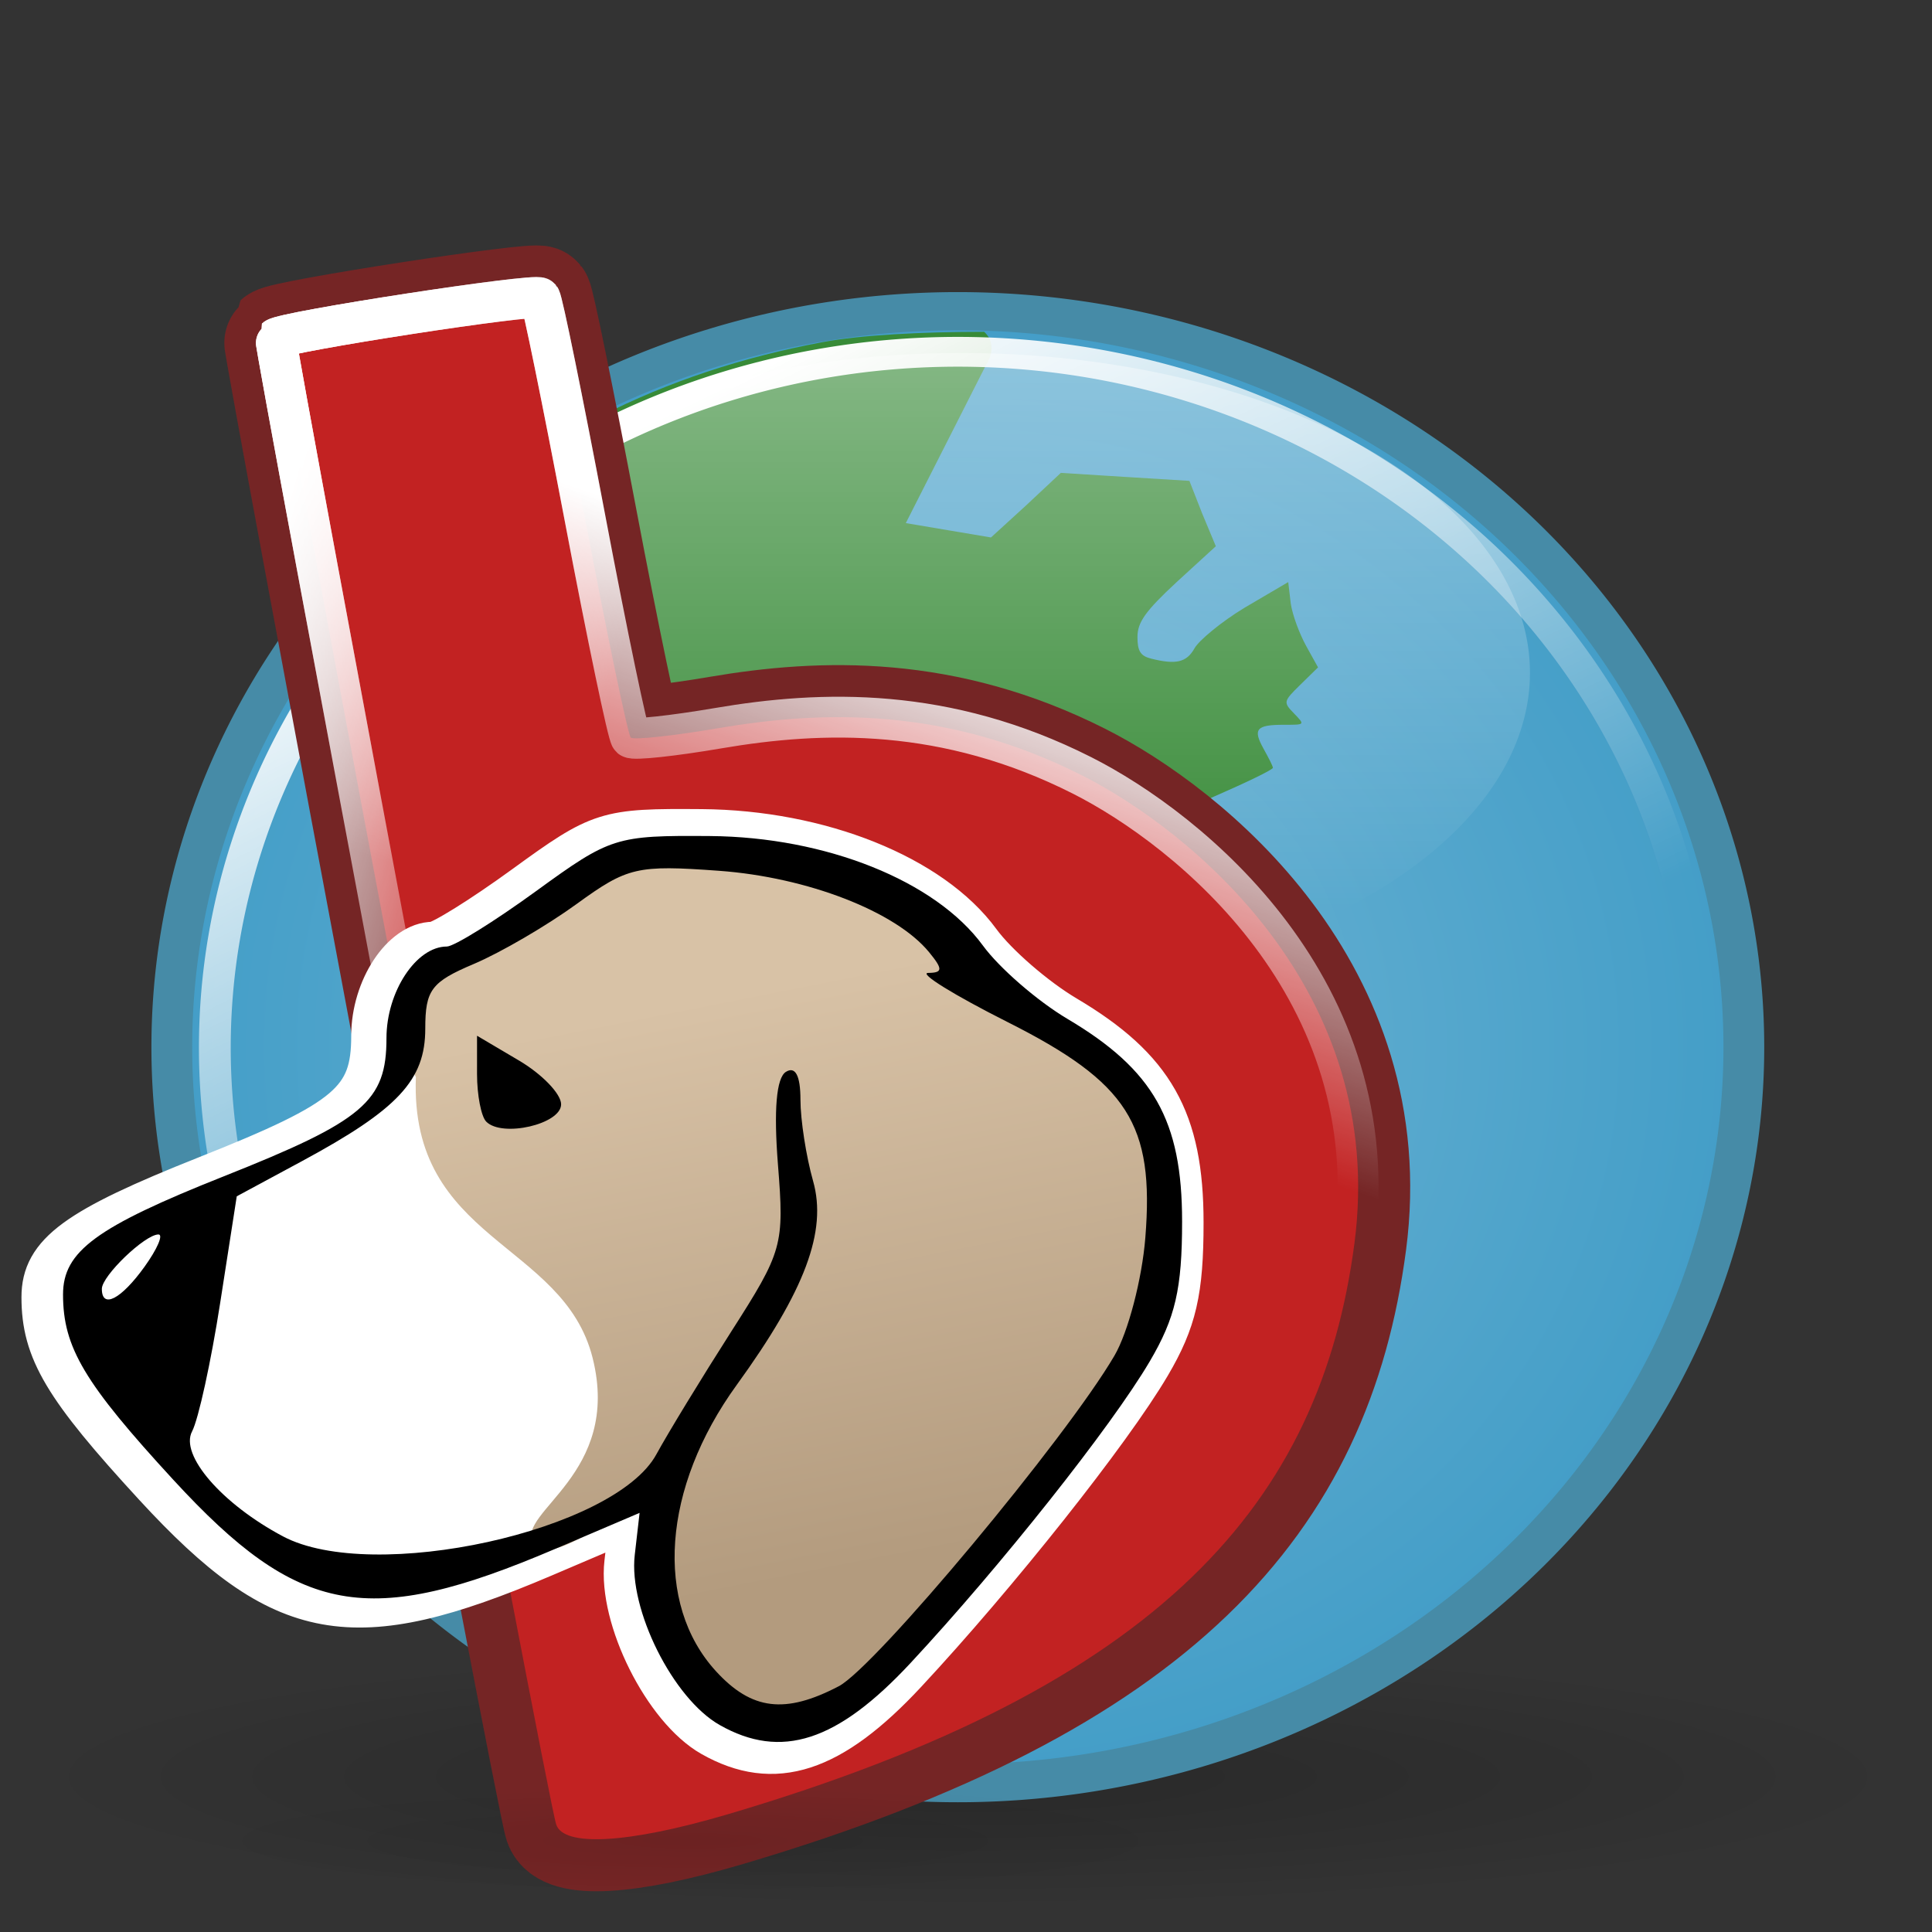 <?xml version="1.0" encoding="UTF-8" standalone="no"?>
<!-- Created with Inkscape (http://www.inkscape.org/) -->
<svg
   xmlns:dc="http://purl.org/dc/elements/1.1/"
   xmlns:cc="http://web.resource.org/cc/"
   xmlns:rdf="http://www.w3.org/1999/02/22-rdf-syntax-ns#"
   xmlns:svg="http://www.w3.org/2000/svg"
   xmlns="http://www.w3.org/2000/svg"
   xmlns:xlink="http://www.w3.org/1999/xlink"
   xmlns:sodipodi="http://inkscape.sourceforge.net/DTD/sodipodi-0.dtd"
   xmlns:inkscape="http://www.inkscape.org/namespaces/inkscape"
   width="128px"
   height="128px"
   id="svg2"
   sodipodi:version="0.32"
   inkscape:version="0.42.2"
   sodipodi:docbase="/home/silvestre/Desktop/Nuovo!/scalable/apps"
   sodipodi:docname="netbeagle.svg">
  <rect width="100%" height="100%" fill="#333333" stroke="none"/>
  <defs
     id="defs4">
    <linearGradient
       inkscape:collect="always"
       id="linearGradient2058">
      <stop
         style="stop-color:#ffffff;stop-opacity:1;"
         offset="0"
         id="stop2060" />
      <stop
         style="stop-color:#ffffff;stop-opacity:0;"
         offset="1"
         id="stop2062" />
    </linearGradient>
    <linearGradient
       inkscape:collect="always"
       id="linearGradient6502">
      <stop
         style="stop-color:#000000;stop-opacity:0.08"
         offset="0"
         id="stop6504" />
      <stop
         style="stop-color:#000000;stop-opacity:0;"
         offset="1"
         id="stop6506" />
    </linearGradient>
    <linearGradient
       inkscape:collect="always"
       id="linearGradient4259">
      <stop
         style="stop-color:#d8c2a6;stop-opacity:1"
         offset="0"
         id="stop4261" />
      <stop
         style="stop-color:#b39b7e;stop-opacity:1"
         offset="1"
         id="stop4263" />
    </linearGradient>
    <radialGradient
       inkscape:collect="always"
       xlink:href="#linearGradient6502"
       id="radialGradient2089"
       gradientUnits="userSpaceOnUse"
       gradientTransform="matrix(1,0,0,0.103,-3.721903e-15,108.296)"
       cx="58.652"
       cy="120.755"
       fx="58.652"
       fy="120.755"
       r="43.472" />
    <linearGradient
       inkscape:collect="always"
       xlink:href="#linearGradient2058"
       id="linearGradient2091"
       gradientUnits="userSpaceOnUse"
       x1="28.248"
       y1="27.946"
       x2="55.202"
       y2="35.536" />
    <linearGradient
       inkscape:collect="always"
       xlink:href="#linearGradient2058"
       id="linearGradient2093"
       gradientUnits="userSpaceOnUse"
       x1="66.89"
       y1="23.116"
       x2="56.582"
       y2="53.477" />
    <linearGradient
       inkscape:collect="always"
       xlink:href="#linearGradient4259"
       id="linearGradient2095"
       gradientUnits="userSpaceOnUse"
       gradientTransform="matrix(0.85,0,0,0.905,145.125,10.676)"
       x1="-109.714"
       y1="52.097"
       x2="-101.089"
       y2="96.259" />
    <linearGradient
       gradientUnits="userSpaceOnUse"
       y2="135.002"
       x2="161.99"
       y1="93.382"
       x1="140.383"
       id="linearGradient2100"
       xlink:href="#linearGradient2094"
       inkscape:collect="always" />
    <linearGradient
       y2="116.615"
       x2="233.251"
       y1="85.717"
       x1="233.251"
       gradientUnits="userSpaceOnUse"
       id="linearGradient1360"
       xlink:href="#linearGradient5032"
       inkscape:collect="always" />
    <radialGradient
       r="39.546"
       fy="125.072"
       fx="161.99"
       cy="125.072"
       cx="161.99"
       gradientUnits="userSpaceOnUse"
       id="radialGradient1358"
       xlink:href="#linearGradient4296"
       inkscape:collect="always" />
    <radialGradient
       r="34.674"
       fy="146.631"
       fx="237.542"
       cy="146.631"
       cx="237.542"
       gradientTransform="matrix(1,0,0,0.139,8.507074e-15,126.205)"
       gradientUnits="userSpaceOnUse"
       id="radialGradient5062"
       xlink:href="#linearGradient5042"
       inkscape:collect="always" />
    <linearGradient
       id="linearGradient4296">
      <stop
         id="stop4298"
         offset="0"
         style="stop-color:#71b6d5;stop-opacity:1;" />
      <stop
         id="stop4300"
         offset="1"
         style="stop-color:#429dc7;stop-opacity:1;" />
    </linearGradient>
    <linearGradient
       id="linearGradient5032"
       inkscape:collect="always">
      <stop
         id="stop5034"
         offset="0"
         style="stop-color:#ffffff;stop-opacity:0.576" />
      <stop
         id="stop5036"
         offset="1"
         style="stop-color:#ffffff;stop-opacity:0;" />
    </linearGradient>
    <linearGradient
       id="linearGradient5042">
      <stop
         id="stop5044"
         offset="0"
         style="stop-color:#000000;stop-opacity:0.202;" />
      <stop
         id="stop5046"
         offset="1"
         style="stop-color:#000000;stop-opacity:0;" />
    </linearGradient>
    <linearGradient
       id="linearGradient2094"
       inkscape:collect="always">
      <stop
         id="stop2096"
         offset="0"
         style="stop-color:#ffffff;stop-opacity:1;" />
      <stop
         id="stop2098"
         offset="1"
         style="stop-color:#ffffff;stop-opacity:0;" />
    </linearGradient>
  </defs>
  <sodipodi:namedview
     id="base"
     pagecolor="#ffffff"
     bordercolor="#666666"
     borderopacity="1.0"
     inkscape:pageopacity="0.0"
     inkscape:pageshadow="2"
     inkscape:zoom="1.4492187"
     inkscape:cx="47.599051"
     inkscape:cy="50.456540"
     inkscape:document-units="px"
     inkscape:current-layer="layer1"
     inkscape:window-width="772"
     inkscape:window-height="543"
     inkscape:window-x="122"
     inkscape:window-y="82" />
  <g
     inkscape:label="Layer 1"
     inkscape:groupmode="layer"
     id="layer1">
    <g
       id="g1373"
       inkscape:label="Layer 1"
       transform="translate(-0.133,2.272)">
      <path
         transform="matrix(1.806,0,0,1.806,-364.733,-149.302)"
         d="M 272.216 146.631 A 34.674 4.83 0 1 1  202.868,146.631 A 34.674 4.83 0 1 1  272.216 146.631 z"
         sodipodi:ry="4.8301888"
         sodipodi:rx="34.673855"
         sodipodi:cy="146.63072"
         sodipodi:cx="237.54178"
         id="path5040"
         style="fill:url(#radialGradient5062);fill-opacity:1;stroke:none;stroke-width:2;stroke-linecap:round;stroke-linejoin:round;stroke-miterlimit:4;stroke-dasharray:none;stroke-opacity:1"
         sodipodi:type="arc" />
      <path
         transform="matrix(1.351,0,0,1.265,-155.257,-91.11)"
         d="M 200.536 125.072 A 38.546 38.546 0 1 1  123.444,125.072 A 38.546 38.546 0 1 1  200.536 125.072 z"
         sodipodi:ry="38.545895"
         sodipodi:rx="38.545895"
         sodipodi:cy="125.07246"
         sodipodi:cx="161.99036"
         id="path1390"
         style="fill:url(#radialGradient1358);fill-opacity:1;stroke:#468ba7;stroke-width:2;stroke-linecap:round;stroke-linejoin:round;stroke-miterlimit:4;stroke-dasharray:none;stroke-opacity:1"
         sodipodi:type="arc" />
      <path
         sodipodi:nodetypes="cssssssccccccccsssccccccscccscccccccccsscccssssscccssssssccccccsssccccccccccccc"
         id="path1341"
         d="M 65.336,19.711 C 61.231,19.711 57.153,19.92 54.615,20.398 C 43.949,22.404 35.281,26.796 27.135,34.339 C 25.277,36.061 28.999,36.246 30.273,36.025 C 31.095,35.882 30.812,36.544 31.537,36.029 C 33.385,34.716 34.92,35.054 37.856,37.508 C 40.011,39.309 40.253,39.717 40.904,42.155 C 41.513,44.442 41.559,45.359 41.186,48.545 L 40.734,52.242 L 42.991,56.15 C 45.189,59.974 45.256,60.044 46.321,59.688 L 47.393,59.318 L 46.208,57.047 L 44.966,54.724 L 47.675,57.047 C 50.877,59.794 52,60.37 56.929,61.536 C 60.574,62.399 60.709,62.43 62.007,64.23 C 62.737,65.241 63.305,66.219 63.305,66.342 C 63.305,66.465 61.749,68.307 59.807,70.461 L 56.252,74.369 L 58.057,75.953 C 59.05,76.818 60.903,78.394 62.177,79.439 L 64.49,81.34 L 65.336,87.413 C 65.805,90.757 66.384,94.233 66.634,95.176 C 67.113,96.979 69.679,103.08 71.826,107.533 L 73.123,110.174 L 73.97,109.382 C 74.615,108.777 74.968,107.631 75.381,104.84 C 75.681,102.808 76.311,99.776 76.791,98.08 L 77.638,95.017 L 84.691,88.363 L 91.688,81.709 L 91.97,76.745 L 92.252,71.728 L 89.374,69.775 L 86.497,67.821 L 77.017,66.817 C 67.979,65.854 67.497,65.747 65.844,64.652 C 64.189,63.555 64.151,63.445 64.152,61.536 C 64.152,59.811 63.939,59.298 62.684,57.892 L 61.217,56.255 L 63.079,54.565 C 64.818,52.939 64.944,52.895 66.014,53.351 C 67.016,53.778 67.211,53.737 67.819,53.034 C 68.388,52.377 68.97,52.242 71.205,52.242 C 72.995,52.242 73.969,52.401 74.083,52.717 C 74.176,52.978 74.46,53.888 74.703,54.777 C 75.115,56.281 75.218,56.414 76.509,56.414 L 77.92,56.414 L 77.299,54.618 C 76.977,53.625 76.737,52.675 76.735,52.506 C 76.732,52.337 78.449,51.421 80.572,50.499 C 82.694,49.577 84.465,48.72 84.465,48.598 C 84.465,48.476 84.171,47.921 83.845,47.331 C 83.125,46.029 83.36,45.746 85.199,45.746 C 86.594,45.746 86.606,45.762 85.876,45.007 C 85.153,44.259 85.14,44.211 86.271,43.106 L 87.456,41.944 L 86.666,40.518 C 86.236,39.734 85.765,38.495 85.65,37.719 L 85.481,36.293 L 82.603,37.983 C 81.039,38.927 79.56,40.165 79.274,40.677 C 78.746,41.62 78.043,41.776 76.396,41.363 C 75.693,41.187 75.493,40.863 75.493,39.937 C 75.493,38.964 75.993,38.238 78.089,36.293 L 80.685,33.917 L 79.782,31.752 L 78.935,29.587 L 74.647,29.323 L 70.415,29.058 L 68.101,31.224 L 65.788,33.336 L 62.967,32.861 L 60.145,32.385 L 62.797,27.157 L 65.449,21.929 C 65.449,21.929 66.366,20.659 65.336,19.711 z "
         style="fill:#388b38;fill-opacity:1" />
      <path
         transform="matrix(1.7,0,0,1.806,-334.584,-152.417)"
         d="M 256.518 107.817 A 22.167 11.73 0 1 1  212.183,107.817 A 22.167 11.73 0 1 1  256.518 107.817 z"
         sodipodi:ry="11.730458"
         sodipodi:rx="22.167116"
         sodipodi:cy="107.81671"
         sodipodi:cx="234.35040"
         id="path4304"
         style="fill:url(#linearGradient1360);fill-opacity:1;stroke:none;stroke-width:2;stroke-linecap:round;stroke-linejoin:round;stroke-miterlimit:4;stroke-dasharray:none;stroke-opacity:1"
         sodipodi:type="arc" />
      <path
         transform="matrix(1.277,0,0,1.196,-143.272,-82.45)"
         d="M 200.536 125.072 A 38.546 38.546 0 1 1  123.444,125.072 A 38.546 38.546 0 1 1  200.536 125.072 z"
         sodipodi:ry="38.545895"
         sodipodi:rx="38.545895"
         sodipodi:cy="125.07246"
         sodipodi:cx="161.99036"
         id="path1365"
         style="fill:none;fill-opacity:1;stroke:url(#linearGradient2100);stroke-width:1.65;stroke-linecap:round;stroke-linejoin:round;stroke-miterlimit:4;stroke-dasharray:none;stroke-opacity:1"
         sodipodi:type="arc" />
    </g>
    <g
       id="g2077"
       transform="matrix(0.862,0,0,0.862,-7.431,16.429)">
      <path
         sodipodi:nodetypes="csssssszsc"
         id="path5025"
         d="M 51.372,121.176 C 50.649,119.01 29.649,7.121 29.818,6.965 C 30.389,6.442 49.807,3.453 50.129,3.84 C 50.304,4.05 51.857,11.659 53.58,20.748 C 55.303,29.836 56.888,37.434 57.102,37.631 C 57.317,37.827 60.34,37.503 63.82,36.909 C 71.846,35.539 81.329,35.261 91.763,40.526 C 100.018,44.69 115.291,56.973 112.72,76.515 C 110.105,96.397 97.928,110.526 64.588,120.375 C 56.793,122.678 51.941,122.882 51.372,121.176 z "
         style="fill:none;fill-opacity:1;stroke:#752525;stroke-width:8;stroke-linecap:round;stroke-linejoin:round;stroke-miterlimit:4;stroke-dasharray:none;stroke-opacity:1" />
      <path
         transform="matrix(0.903,0,0,0.95,8.718,7.725)"
         d="M 102.124 120.755 A 43.472 4.485 0 1 1  15.181,120.755 A 43.472 4.485 0 1 1  102.124 120.755 z"
         sodipodi:ry="4.4851751"
         sodipodi:rx="43.471699"
         sodipodi:cy="120.75471"
         sodipodi:cx="58.652290"
         id="path6500"
         style="opacity:1;color:#000000;fill:url(#radialGradient2089);fill-opacity:1;fill-rule:nonzero;stroke:none;stroke-width:2;stroke-linecap:round;stroke-linejoin:round;marker:none;marker-start:none;marker-mid:none;marker-end:none;stroke-miterlimit:4;stroke-dasharray:none;stroke-dashoffset:0;stroke-opacity:1;visibility:visible;display:inline;overflow:visible"
         sodipodi:type="arc" />
      <path
         style="fill:#c22222;fill-opacity:1;stroke:none;stroke-width:3.139;stroke-linecap:round;stroke-linejoin:round;stroke-miterlimit:4;stroke-dasharray:none;stroke-opacity:1"
         d="M 51.372,121.176 C 50.649,119.01 29.649,7.121 29.818,6.965 C 30.389,6.442 49.807,3.453 50.129,3.84 C 50.304,4.05 51.857,11.659 53.58,20.748 C 55.303,29.836 56.888,37.434 57.102,37.631 C 57.317,37.827 60.34,37.503 63.82,36.909 C 71.846,35.539 81.329,35.261 91.763,40.526 C 100.018,44.69 115.291,56.973 112.72,76.515 C 110.105,96.397 97.928,110.526 64.588,120.375 C 56.793,122.678 51.941,122.882 51.372,121.176 z "
         id="path1319"
         sodipodi:nodetypes="csssssszsc" />
      <path
         style="fill:none;fill-opacity:1;stroke:url(#linearGradient2091);stroke-width:3.139;stroke-linecap:round;stroke-linejoin:round;stroke-miterlimit:4;stroke-dasharray:none;stroke-opacity:1"
         d="M 51.372,121.176 C 50.649,119.01 29.649,7.121 29.818,6.965 C 30.389,6.442 49.807,3.453 50.129,3.84 C 50.304,4.05 51.857,11.659 53.58,20.748 C 55.303,29.836 56.888,37.434 57.102,37.631 C 57.317,37.827 60.34,37.503 63.82,36.909 C 71.846,35.539 81.329,35.261 91.763,40.526 C 100.018,44.69 115.291,56.973 112.72,76.515 C 110.105,96.397 97.928,110.526 64.588,120.375 C 56.793,122.678 51.941,122.882 51.372,121.176 z "
         id="path2048"
         sodipodi:nodetypes="csssssszsc" />
      <path
         style="fill:none;fill-opacity:1;stroke:url(#linearGradient2093);stroke-width:3.139;stroke-linecap:round;stroke-linejoin:round;stroke-miterlimit:4;stroke-dasharray:none;stroke-opacity:1"
         d="M 51.372,121.176 C 50.649,119.01 29.649,7.121 29.818,6.965 C 30.389,6.442 49.807,3.453 50.129,3.84 C 50.304,4.05 51.857,11.659 53.58,20.748 C 55.303,29.836 56.888,37.434 57.102,37.631 C 57.317,37.827 60.34,37.503 63.82,36.909 C 71.846,35.539 81.329,35.261 91.763,40.526 C 100.018,44.69 115.291,56.973 112.72,76.515 C 110.105,96.397 97.928,110.526 64.588,120.375 C 56.793,122.678 51.941,122.882 51.372,121.176 z "
         id="path2066"
         sodipodi:nodetypes="csssssszsc" />
      <path
         style="fill:#ffffff;fill-opacity:1;stroke:#ffffff;stroke-width:3.163;stroke-miterlimit:4;stroke-dasharray:none;stroke-opacity:1"
         d="M 63.307,114.372 C 59.649,112.297 56.16,105.315 56.651,101.054 L 57.033,97.75 L 50.409,100.576 C 35.746,106.831 30.334,105.851 20.496,95.16 C 13.517,87.576 11.852,84.779 11.852,80.64 C 11.852,77.254 14.446,75.348 24.469,71.367 C 35.409,67.023 37.197,65.503 37.197,60.548 C 37.197,56.908 39.528,53.369 41.927,53.369 C 42.489,53.369 45.647,51.408 48.943,49.01 C 54.752,44.787 55.173,44.653 62.541,44.71 C 71.644,44.78 80.231,48.225 83.935,53.293 C 85.224,55.057 88.207,57.644 90.564,59.041 C 97.303,63.036 99.544,66.996 99.544,74.907 C 99.544,80.186 99.016,82.469 97.009,85.878 C 93.998,90.992 85.317,101.938 78.254,109.525 C 72.523,115.682 68.129,117.107 63.307,114.372 z M 72.642,111.334 C 75.506,109.836 90.465,91.896 94.244,85.427 C 95.312,83.598 96.4,79.445 96.661,76.197 C 97.378,67.289 95.302,64.04 85.858,59.283 C 81.676,57.177 78.881,55.446 79.646,55.437 C 80.796,55.423 80.808,55.141 79.714,53.807 C 77.098,50.619 70.169,47.936 63.256,47.434 C 56.825,46.967 56.085,47.139 52.105,50.031 C 49.76,51.734 46.13,53.851 44.04,54.735 C 40.711,56.141 40.238,56.772 40.238,59.804 C 40.238,63.836 38.108,66.124 30.571,70.189 L 25.465,72.942 L 24.165,81.302 C 23.45,85.9 22.459,90.429 21.964,91.365 C 20.984,93.217 24.304,97.051 29.086,99.59 C 36.131,103.33 55.07,99.172 58.346,93.166 C 59.259,91.491 61.894,87.17 64.2,83.564 C 68.248,77.236 68.376,76.779 67.874,70.457 C 67.535,66.175 67.75,63.659 68.496,63.192 C 69.239,62.728 69.637,63.487 69.637,65.366 C 69.637,66.954 70.083,69.824 70.627,71.744 C 71.742,75.677 69.999,80.329 64.64,87.727 C 58.811,95.772 58.156,104.853 63.022,110.165 C 65.816,113.214 68.439,113.533 72.642,111.334 z M 45.015,67.091 C 44.618,66.689 44.293,65.01 44.293,63.36 L 44.293,60.359 L 47.588,62.306 C 49.4,63.377 50.882,64.919 50.882,65.734 C 50.882,67.288 46.266,68.356 45.015,67.091 z M 18.236,78.464 C 19.237,77.071 19.729,75.932 19.329,75.932 C 18.27,75.932 14.893,79.176 14.893,80.194 C 14.893,81.795 16.4,81.016 18.236,78.464 z "
         id="path1339"
         sodipodi:nodetypes="ccccssssssssssssccssssssssscccsssssssssscccccsccssc" />
      <g
         transform="matrix(1.17,0,0,1.112,9.016,-7.951)"
         id="g1330">
        <path
           style="fill:#ffffff;fill-opacity:1;fill-rule:evenodd;stroke:none;stroke-width:1px;stroke-linecap:butt;stroke-linejoin:miter;stroke-opacity:1"
           d="M 4.933,78.574 L 7.029,75.705 L 13.539,72.506 L 18.836,69.857 L 23.249,67.43 L 26.008,64.009 L 27.222,62.244 L 40.242,79.457 L 39.691,94.574 L 31.967,97.774 L 21.484,98.988 L 16.077,96.45 L 10.781,90.491 L 4.933,78.574 z "
           id="path5028" />
        <path
           style="fill:url(#linearGradient2095);fill-opacity:1;fill-rule:evenodd;stroke:none;stroke-width:1px;stroke-linecap:butt;stroke-linejoin:miter;stroke-opacity:1"
           d="M 26.982,64.451 C 26.568,75.816 36.675,75.816 38.593,83.871 C 40.511,91.926 33.617,94.464 34.654,96.671 C 35.69,98.877 42.739,92.698 42.739,92.698 L 42.947,100.864 L 46.057,107.043 L 51.24,109.25 L 54.972,107.263 L 61.814,100.643 L 74.047,84.092 L 76.327,75.485 L 75.498,67.982 L 70.729,61.582 L 62.851,57.389 L 59.741,52.534 L 45.642,48.341 L 37.971,50.547 L 28.019,57.389 L 26.153,61.361 C 26.153,61.361 23.872,58.823 26.982,64.451 z "
           id="path2079"
           sodipodi:nodetypes="czzccccccccccccccccc" />
        <path
           style="fill:#000000"
           d="M 46.938,109.239 C 43.872,107.409 40.947,101.251 41.359,97.492 L 41.678,94.578 L 36.126,97.07 C 23.834,102.588 19.297,101.724 11.05,92.294 C 5.199,85.604 3.803,83.138 3.803,79.486 C 3.803,76.501 5.978,74.819 14.38,71.308 C 23.551,67.476 25.05,66.136 25.05,61.765 C 25.05,58.554 27.004,55.433 29.015,55.433 C 29.487,55.433 32.133,53.703 34.897,51.589 C 39.766,47.864 40.12,47.746 46.296,47.796 C 53.927,47.858 61.126,50.897 64.231,55.366 C 65.312,56.922 67.813,59.204 69.788,60.436 C 75.437,63.96 77.316,67.452 77.316,74.43 C 77.316,79.086 76.874,81.1 75.191,84.107 C 72.667,88.618 65.389,98.272 59.469,104.964 C 54.664,110.394 50.981,111.651 46.938,109.239 z M 54.764,106.559 C 57.165,105.238 69.705,89.414 72.873,83.709 C 73.769,82.096 74.681,78.432 74.9,75.568 C 75.5,67.711 73.761,64.845 65.843,60.649 C 62.337,58.792 59.994,57.265 60.635,57.257 C 61.6,57.245 61.61,56.996 60.692,55.82 C 58.5,53.008 52.691,50.641 46.896,50.198 C 41.505,49.786 40.884,49.938 37.547,52.489 C 35.582,53.991 32.539,55.858 30.786,56.638 C 27.996,57.879 27.599,58.435 27.599,61.109 C 27.599,64.665 25.814,66.683 19.495,70.269 L 15.215,72.697 L 14.125,80.071 C 13.526,84.126 12.695,88.12 12.28,88.946 C 11.459,90.58 14.242,93.962 18.251,96.201 C 24.156,99.5 40.033,95.832 42.779,90.534 C 43.545,89.057 45.754,85.246 47.687,82.065 C 51.08,76.484 51.188,76.081 50.767,70.505 C 50.482,66.728 50.663,64.509 51.288,64.097 C 51.911,63.688 52.245,64.357 52.245,66.015 C 52.245,67.416 52.619,69.947 53.075,71.64 C 54.009,75.109 52.549,79.212 48.056,85.737 C 43.169,92.833 42.62,100.843 46.7,105.528 C 49.041,108.217 51.241,108.499 54.764,106.559 z M 31.604,67.536 C 31.271,67.182 30.999,65.701 30.999,64.245 L 30.999,61.599 L 33.761,63.316 C 35.28,64.26 36.523,65.621 36.523,66.339 C 36.523,67.71 32.652,68.652 31.604,67.536 z M 9.155,77.567 C 9.994,76.339 10.407,75.334 10.071,75.334 C 9.184,75.334 6.353,78.196 6.353,79.093 C 6.353,80.505 7.616,79.818 9.155,77.567 z "
           id="path1349"
           sodipodi:nodetypes="ccccssssssssssssccssssssssscccsssssssssscccccsccssc" />
      </g>
    </g>
  </g>
</svg>
